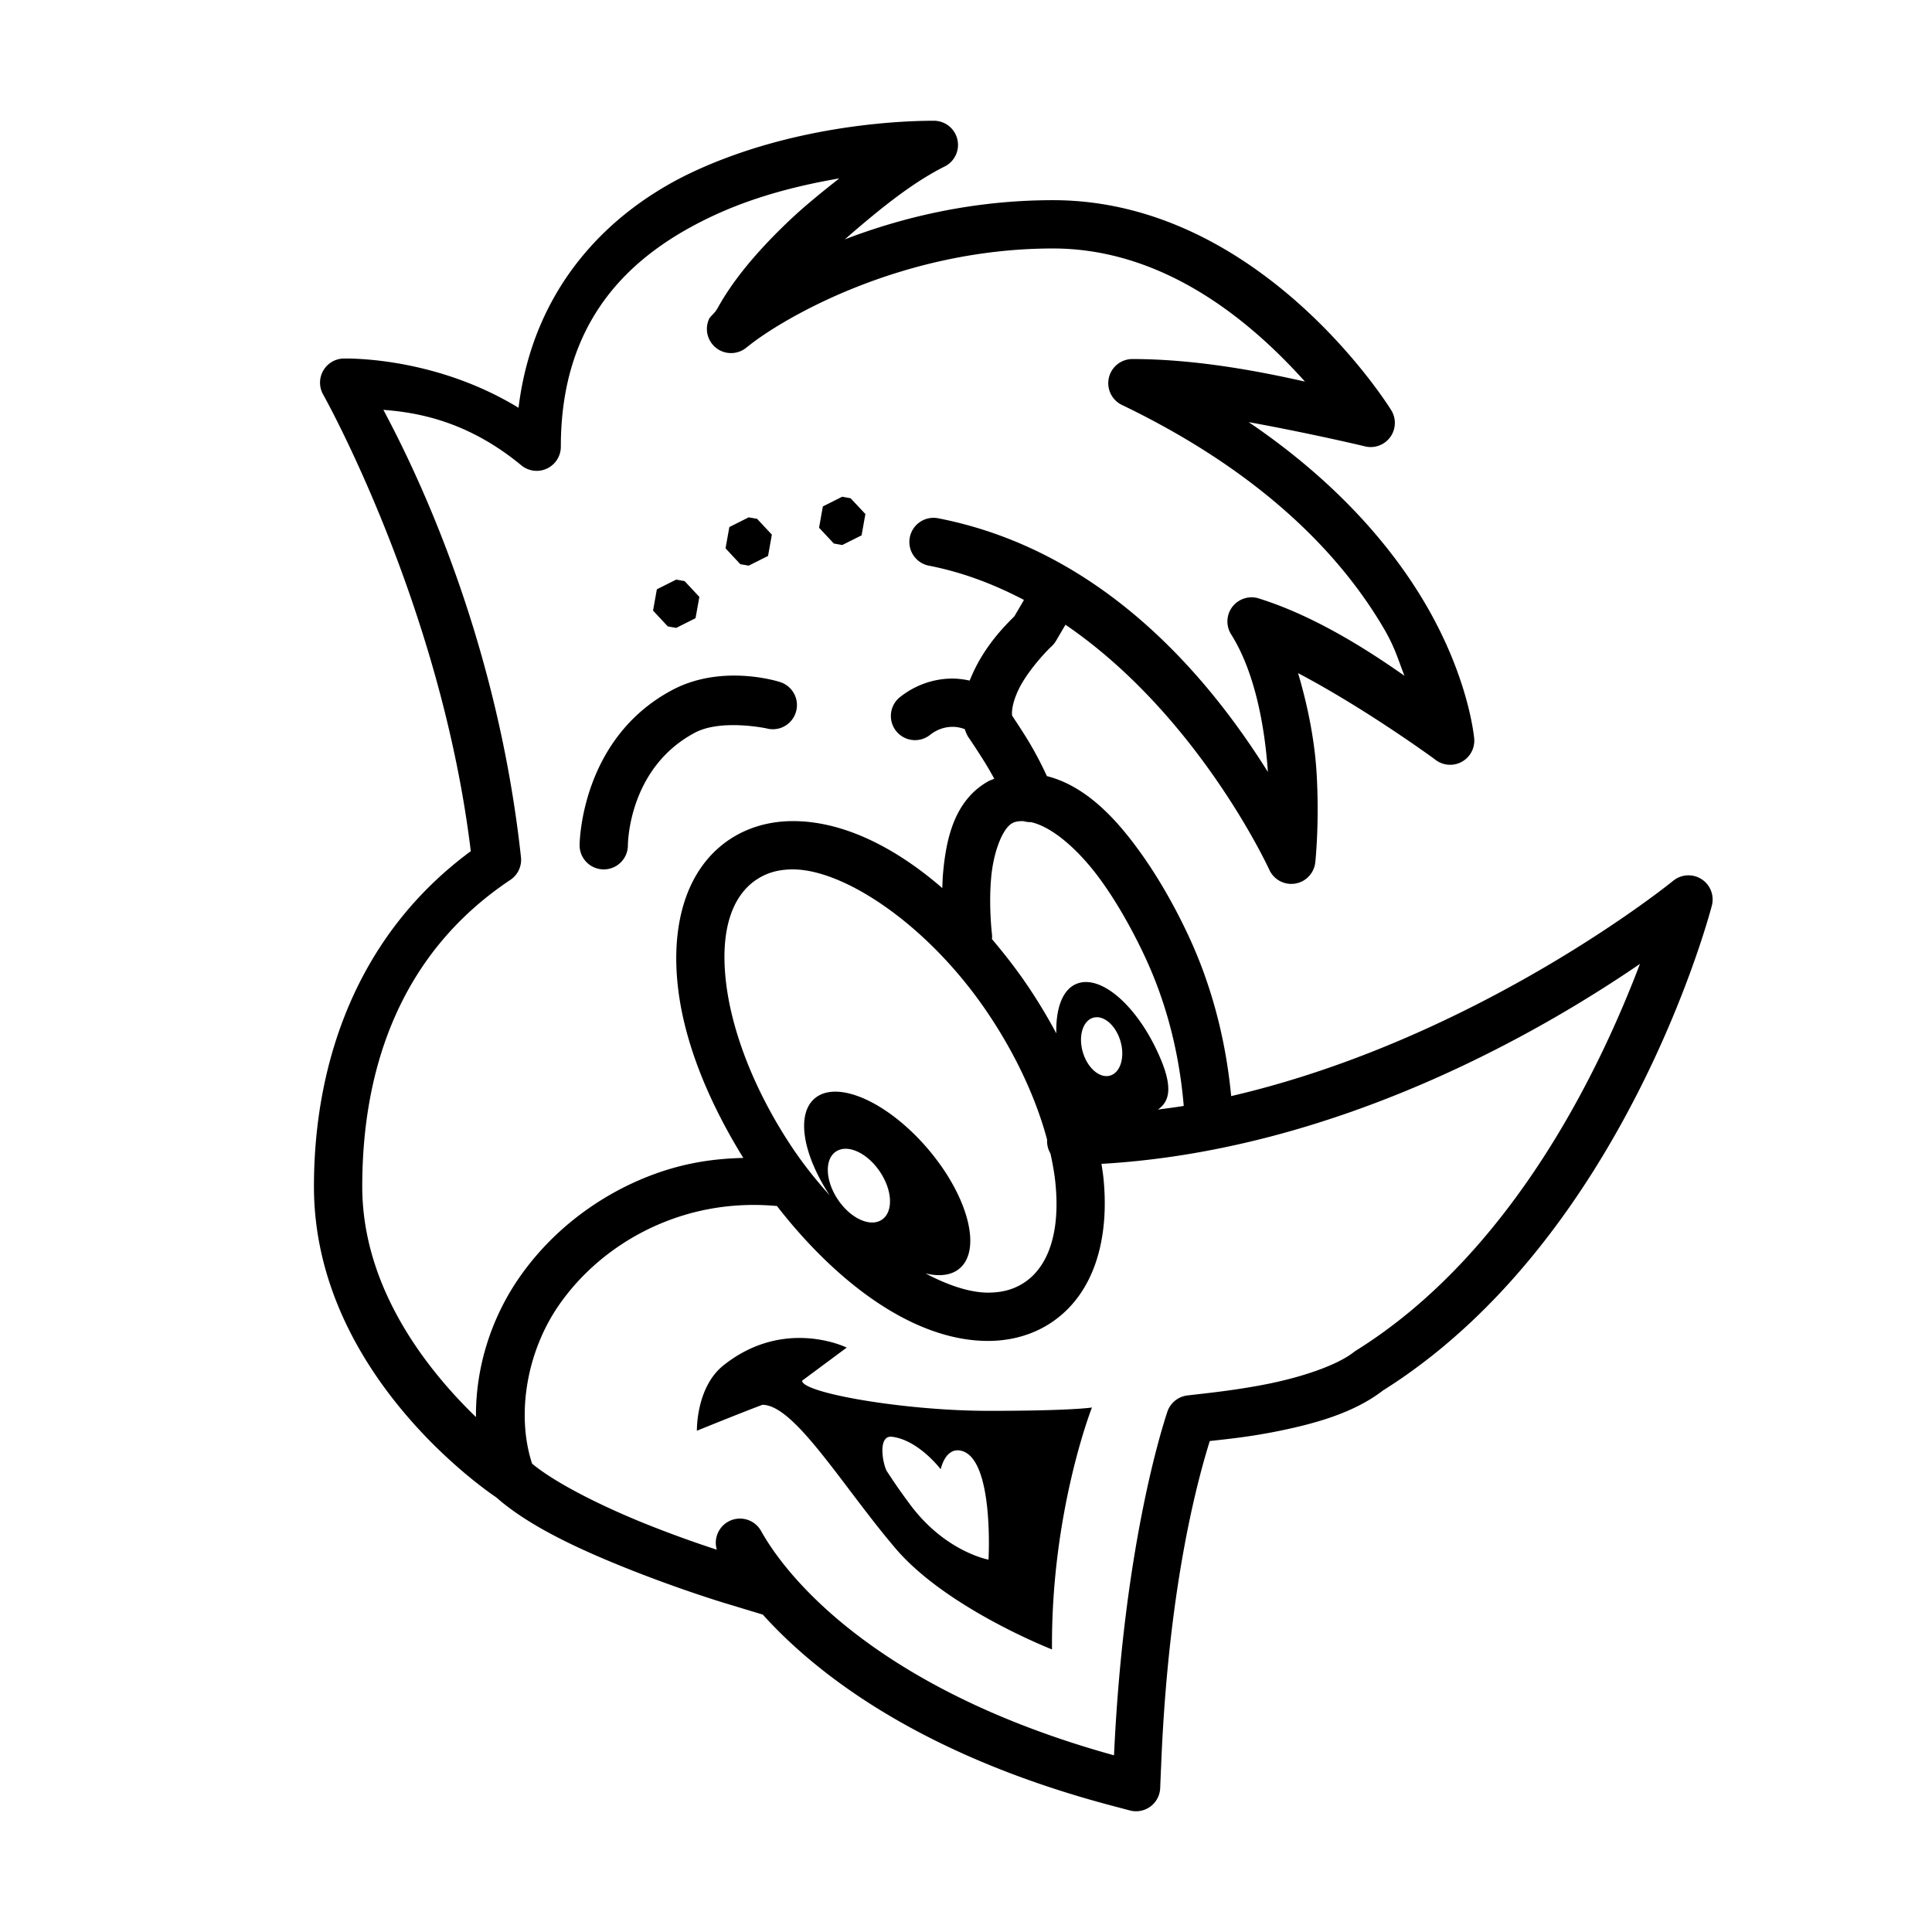 <svg fill="#000000" xmlns="http://www.w3.org/2000/svg"  viewBox="0 0 80 80" width="80px" height="80px"><path d="M 38.668 5 C 36.95 5 32.752 5.26 28.824 7.057 C 25.282 8.677 22.091 11.832 21.471 16.885 C 17.888 14.699 14.176 14.848 14.176 14.848 A 1 1 0 0 0 13.383 16.34 C 13.383 16.34 18.257 25.004 19.494 35.246 C 14.715 38.767 13 44.095 13 49.131 C 13 56.909 20.248 61.802 20.543 61.998 L 20.627 62.07 C 22.049 63.297 24.274 64.28 26.236 65.053 C 28.2 65.826 29.85 66.332 30.027 66.385 L 31.586 66.857 C 33.995 69.53 38.419 72.754 46.043 74.77 L 46.785 74.967 A 1 1 0 0 0 48.041 74.041 L 48.072 73.271 A 1 1 0 0 0 48.074 73.268 C 48.356 65.862 49.547 61.426 50.094 59.67 C 50.81 59.589 51.72 59.504 52.941 59.256 C 54.448 58.95 56.064 58.506 57.264 57.578 C 67.365 51.233 70.883 37.502 70.883 37.502 A 1 1 0 0 0 69.943 36.246 A 1 1 0 0 0 69.279 36.475 C 69.279 36.475 61.269 42.999 50.98 45.387 C 50.717 42.61 49.986 40.497 49.393 39.148 L 49.393 39.146 C 49.216 38.744 48.456 37.042 47.289 35.395 C 46.313 34.016 45.031 32.563 43.35 32.137 C 43.087 31.562 42.784 31.004 42.494 30.537 C 42.301 30.227 42.122 29.955 41.99 29.756 C 41.956 29.705 41.937 29.675 41.91 29.635 C 41.87 29.359 42.004 28.794 42.369 28.203 C 42.751 27.586 43.292 26.996 43.545 26.762 A 1 1 0 0 0 43.729 26.533 L 44.119 25.869 C 49.633 29.63 52.555 36.006 52.555 36.006 A 1 1 0 0 0 54.463 35.711 C 54.463 35.711 54.642 34.082 54.516 31.988 C 54.439 30.719 54.172 29.289 53.75 27.873 C 56.576 29.36 59.404 31.434 59.404 31.434 A 1 1 0 0 0 61.045 30.598 C 61.045 30.598 60.851 28.136 59.033 25.025 C 57.683 22.715 55.414 19.994 51.705 17.479 C 54.279 17.947 56.475 18.471 56.475 18.471 A 1 1 0 0 0 57.604 16.979 C 57.604 16.979 52.263 8.289 43.602 8.289 C 40.258 8.289 37.333 9.009 34.982 9.912 C 36.294 8.77 37.716 7.591 39.113 6.896 A 1 1 0 0 0 38.668 5 z M 34.754 7.387 C 34.03 7.956 33.31 8.538 32.68 9.137 C 31.242 10.501 30.278 11.717 29.689 12.807 C 29.678 12.815 29.665 12.826 29.654 12.834 L 29.662 12.84 C 29.604 12.95 29.407 13.105 29.359 13.211 A 1 1 0 0 0 30.893 14.404 C 30.935 14.37 30.971 14.341 31.004 14.314 A 1 1 0 0 0 31.006 14.314 C 32.498 13.132 37.389 10.289 43.602 10.289 C 48.36 10.289 51.976 13.505 54.035 15.801 C 52.003 15.34 49.414 14.867 46.891 14.867 A 1 1 0 0 0 46.457 16.768 C 52.56 19.704 55.68 23.251 57.307 26.033 C 57.774 26.832 57.905 27.352 58.156 27.984 C 56.489 26.808 54.329 25.468 52.121 24.779 A 1 1 0 0 0 50.979 26.268 C 51.959 27.82 52.373 30.072 52.5 31.965 C 50.238 28.352 45.871 22.832 38.859 21.463 A 1 1 0 1 0 38.477 23.426 C 39.891 23.702 41.191 24.209 42.4 24.842 L 42.006 25.516 L 42.002 25.521 C 41.61 25.908 41.12 26.423 40.67 27.15 C 40.476 27.465 40.299 27.814 40.152 28.182 C 39.906 28.129 39.638 28.089 39.33 28.1 L 39.328 28.1 C 38.261 28.135 37.536 28.655 37.297 28.842 A 1 1 0 1 0 38.527 30.418 C 38.636 30.333 38.947 30.112 39.396 30.098 C 39.629 30.09 39.807 30.139 39.953 30.195 A 1 1 0 0 0 40 30.332 C 40.088 30.533 40.105 30.528 40.152 30.602 C 40.2 30.675 40.257 30.759 40.322 30.857 C 40.453 31.055 40.618 31.31 40.795 31.594 C 40.921 31.797 41.047 32.024 41.172 32.246 C 41.101 32.277 40.988 32.316 40.951 32.336 C 39.487 33.137 39.174 34.803 39.051 36.145 C 39.031 36.363 39.026 36.567 39.018 36.773 C 37.036 35.055 34.884 34 32.832 34 C 31.871 34 30.956 34.257 30.191 34.773 C 28.416 35.972 27.761 38.286 28.08 40.941 C 28.352 43.214 29.352 45.64 30.779 47.947 C 29.649 47.977 28.334 48.119 26.789 48.734 C 25.977 49.058 23.457 50.143 21.561 52.818 C 20.329 54.556 19.688 56.648 19.709 58.678 C 17.731 56.766 15 53.369 15 49.131 C 15 44.322 16.52 39.509 21.133 36.434 A 1 1 0 0 0 21.572 35.492 C 20.543 26.019 16.962 19.01 15.875 16.971 C 17.287 17.078 19.369 17.435 21.584 19.266 A 1 1 0 0 0 23.223 18.494 C 23.223 13.174 26.164 10.474 29.656 8.877 C 31.35 8.102 33.159 7.66 34.754 7.387 z M 34.875 20.568 L 34.072 20.971 L 33.916 21.852 L 34.527 22.506 L 34.875 22.568 L 35.676 22.168 L 35.834 21.285 L 35.221 20.631 L 34.875 20.568 z M 31.002 21.422 L 30.201 21.824 L 30.043 22.705 L 30.654 23.361 L 31.002 23.422 L 31.803 23.021 L 31.961 22.139 L 31.35 21.484 L 31.002 21.422 z M 28 24 L 27.199 24.402 L 27.041 25.283 L 27.652 25.938 L 28 26 L 28.801 25.598 L 28.959 24.717 L 28.348 24.062 L 28 24 z M 30.152 27.979 C 29.435 28.006 28.618 28.157 27.84 28.57 C 24.005 30.606 24 35 24 35 A 1 1 0 1 0 26 35 C 26 35 25.995 31.815 28.777 30.338 C 29.863 29.762 31.734 30.16 31.734 30.16 A 1 1 0 1 0 32.266 28.232 C 32.266 28.232 31.677 28.041 30.83 27.988 C 30.618 27.975 30.391 27.969 30.152 27.979 z M 42.348 34 C 42.366 34 42.386 34.007 42.404 34.008 A 1 1 0 0 0 42.689 34.043 C 43.615 34.247 44.747 35.265 45.658 36.551 C 46.684 37.999 47.406 39.596 47.562 39.953 C 48.101 41.177 48.775 43.098 49.006 45.68 A 1 1 0 0 0 49.018 45.793 C 48.664 45.854 48.305 45.895 47.947 45.945 C 48.394 45.63 48.585 45.1 48.061 43.852 C 47.16 41.704 45.595 40.311 44.568 40.742 C 43.987 40.986 43.714 41.773 43.74 42.791 C 43.402 42.157 43.024 41.524 42.604 40.895 C 42.125 40.178 41.607 39.517 41.074 38.885 A 1 1 0 0 0 41.072 38.65 C 41.055 38.508 40.942 37.422 41.043 36.328 C 41.144 35.234 41.526 34.3 41.91 34.09 A 1 1 0 0 0 41.912 34.09 C 41.952 34.068 42.039 34.004 42.348 34 z M 32.832 36 C 34.977 36 38.488 38.333 40.941 42.006 C 42.119 43.768 42.923 45.566 43.359 47.193 A 1 1 0 0 0 43.496 47.762 C 43.591 48.193 43.666 48.614 43.705 49.012 C 43.904 51.041 43.404 52.437 42.434 53.094 C 42.014 53.377 41.531 53.525 40.912 53.525 C 40.178 53.525 39.279 53.235 38.322 52.729 C 38.899 52.867 39.398 52.813 39.738 52.521 C 40.666 51.73 40.076 49.51 38.418 47.568 C 36.759 45.626 34.66 44.693 33.732 45.486 C 32.951 46.154 33.258 47.83 34.359 49.502 C 33.815 48.892 33.286 48.24 32.805 47.52 C 31.282 45.241 30.316 42.785 30.066 40.703 C 29.8 38.487 30.336 37.089 31.311 36.432 A 1 1 0 0 0 31.312 36.432 C 31.732 36.148 32.213 36 32.832 36 z M 67.906 39.914 C 66.314 44.104 62.704 51.839 56.146 55.926 A 1 1 0 0 0 56.059 55.988 C 55.362 56.534 53.93 57.013 52.543 57.295 C 51.156 57.577 49.839 57.701 49.166 57.783 A 1 1 0 0 0 48.336 58.463 C 47.818 60.036 46.484 64.95 46.129 72.684 C 36.68 70.069 32.743 65.6 31.514 63.393 A 1.001 1.001 0 0 0 29.682 64.17 C 29.003 63.947 28.095 63.637 26.969 63.193 C 25.124 62.467 23.058 61.46 22.033 60.607 C 21.375 58.606 21.788 55.954 23.191 53.975 C 24.753 51.772 26.825 50.874 27.529 50.594 C 29.469 49.821 31.199 49.848 32.172 49.939 C 34.742 53.24 37.918 55.525 40.912 55.525 C 41.873 55.525 42.789 55.268 43.555 54.75 C 45.33 53.548 45.936 51.275 45.695 48.816 C 45.675 48.612 45.641 48.402 45.609 48.193 C 55.392 47.629 63.841 42.693 67.906 39.914 z M 45.264 42.143 C 45.693 42.016 46.201 42.45 46.395 43.111 C 46.589 43.772 46.398 44.41 45.969 44.537 C 45.54 44.664 45.032 44.229 44.838 43.568 C 44.644 42.907 44.835 42.27 45.264 42.143 z M 35.023 47.568 C 35.479 47.572 36.035 47.926 36.43 48.51 C 36.958 49.288 36.997 50.18 36.518 50.504 C 36.041 50.828 35.227 50.458 34.701 49.68 C 34.175 48.902 34.134 48.008 34.611 47.686 C 34.731 47.605 34.872 47.567 35.023 47.568 z M 33.457 55.414 C 32.498 55.347 31.222 55.53 29.959 56.535 C 28.816 57.444 28.857 59.244 28.857 59.244 C 28.857 59.244 30.641 58.517 31.57 58.17 C 32.902 58.17 34.883 61.534 37.08 64.115 C 39.193 66.597 43.561 68.299 43.561 68.299 C 43.515 62.601 45.215 58.281 45.215 58.281 C 45.215 58.281 44.432 58.42 40.941 58.42 C 37.45 58.42 33.213 57.677 33.213 57.172 L 35.061 55.801 C 35.061 55.801 34.417 55.482 33.457 55.414 z M 36.943 59.494 C 38.043 59.635 38.953 60.84 38.953 60.84 C 38.953 60.84 39.136 59.934 39.781 60.068 C 41.172 60.359 40.932 64.582 40.932 64.582 C 40.932 64.582 39.133 64.257 37.676 62.287 C 37.206 61.652 37.065 61.438 36.729 60.928 C 36.568 60.685 36.31 59.413 36.943 59.494 z"/></svg>
